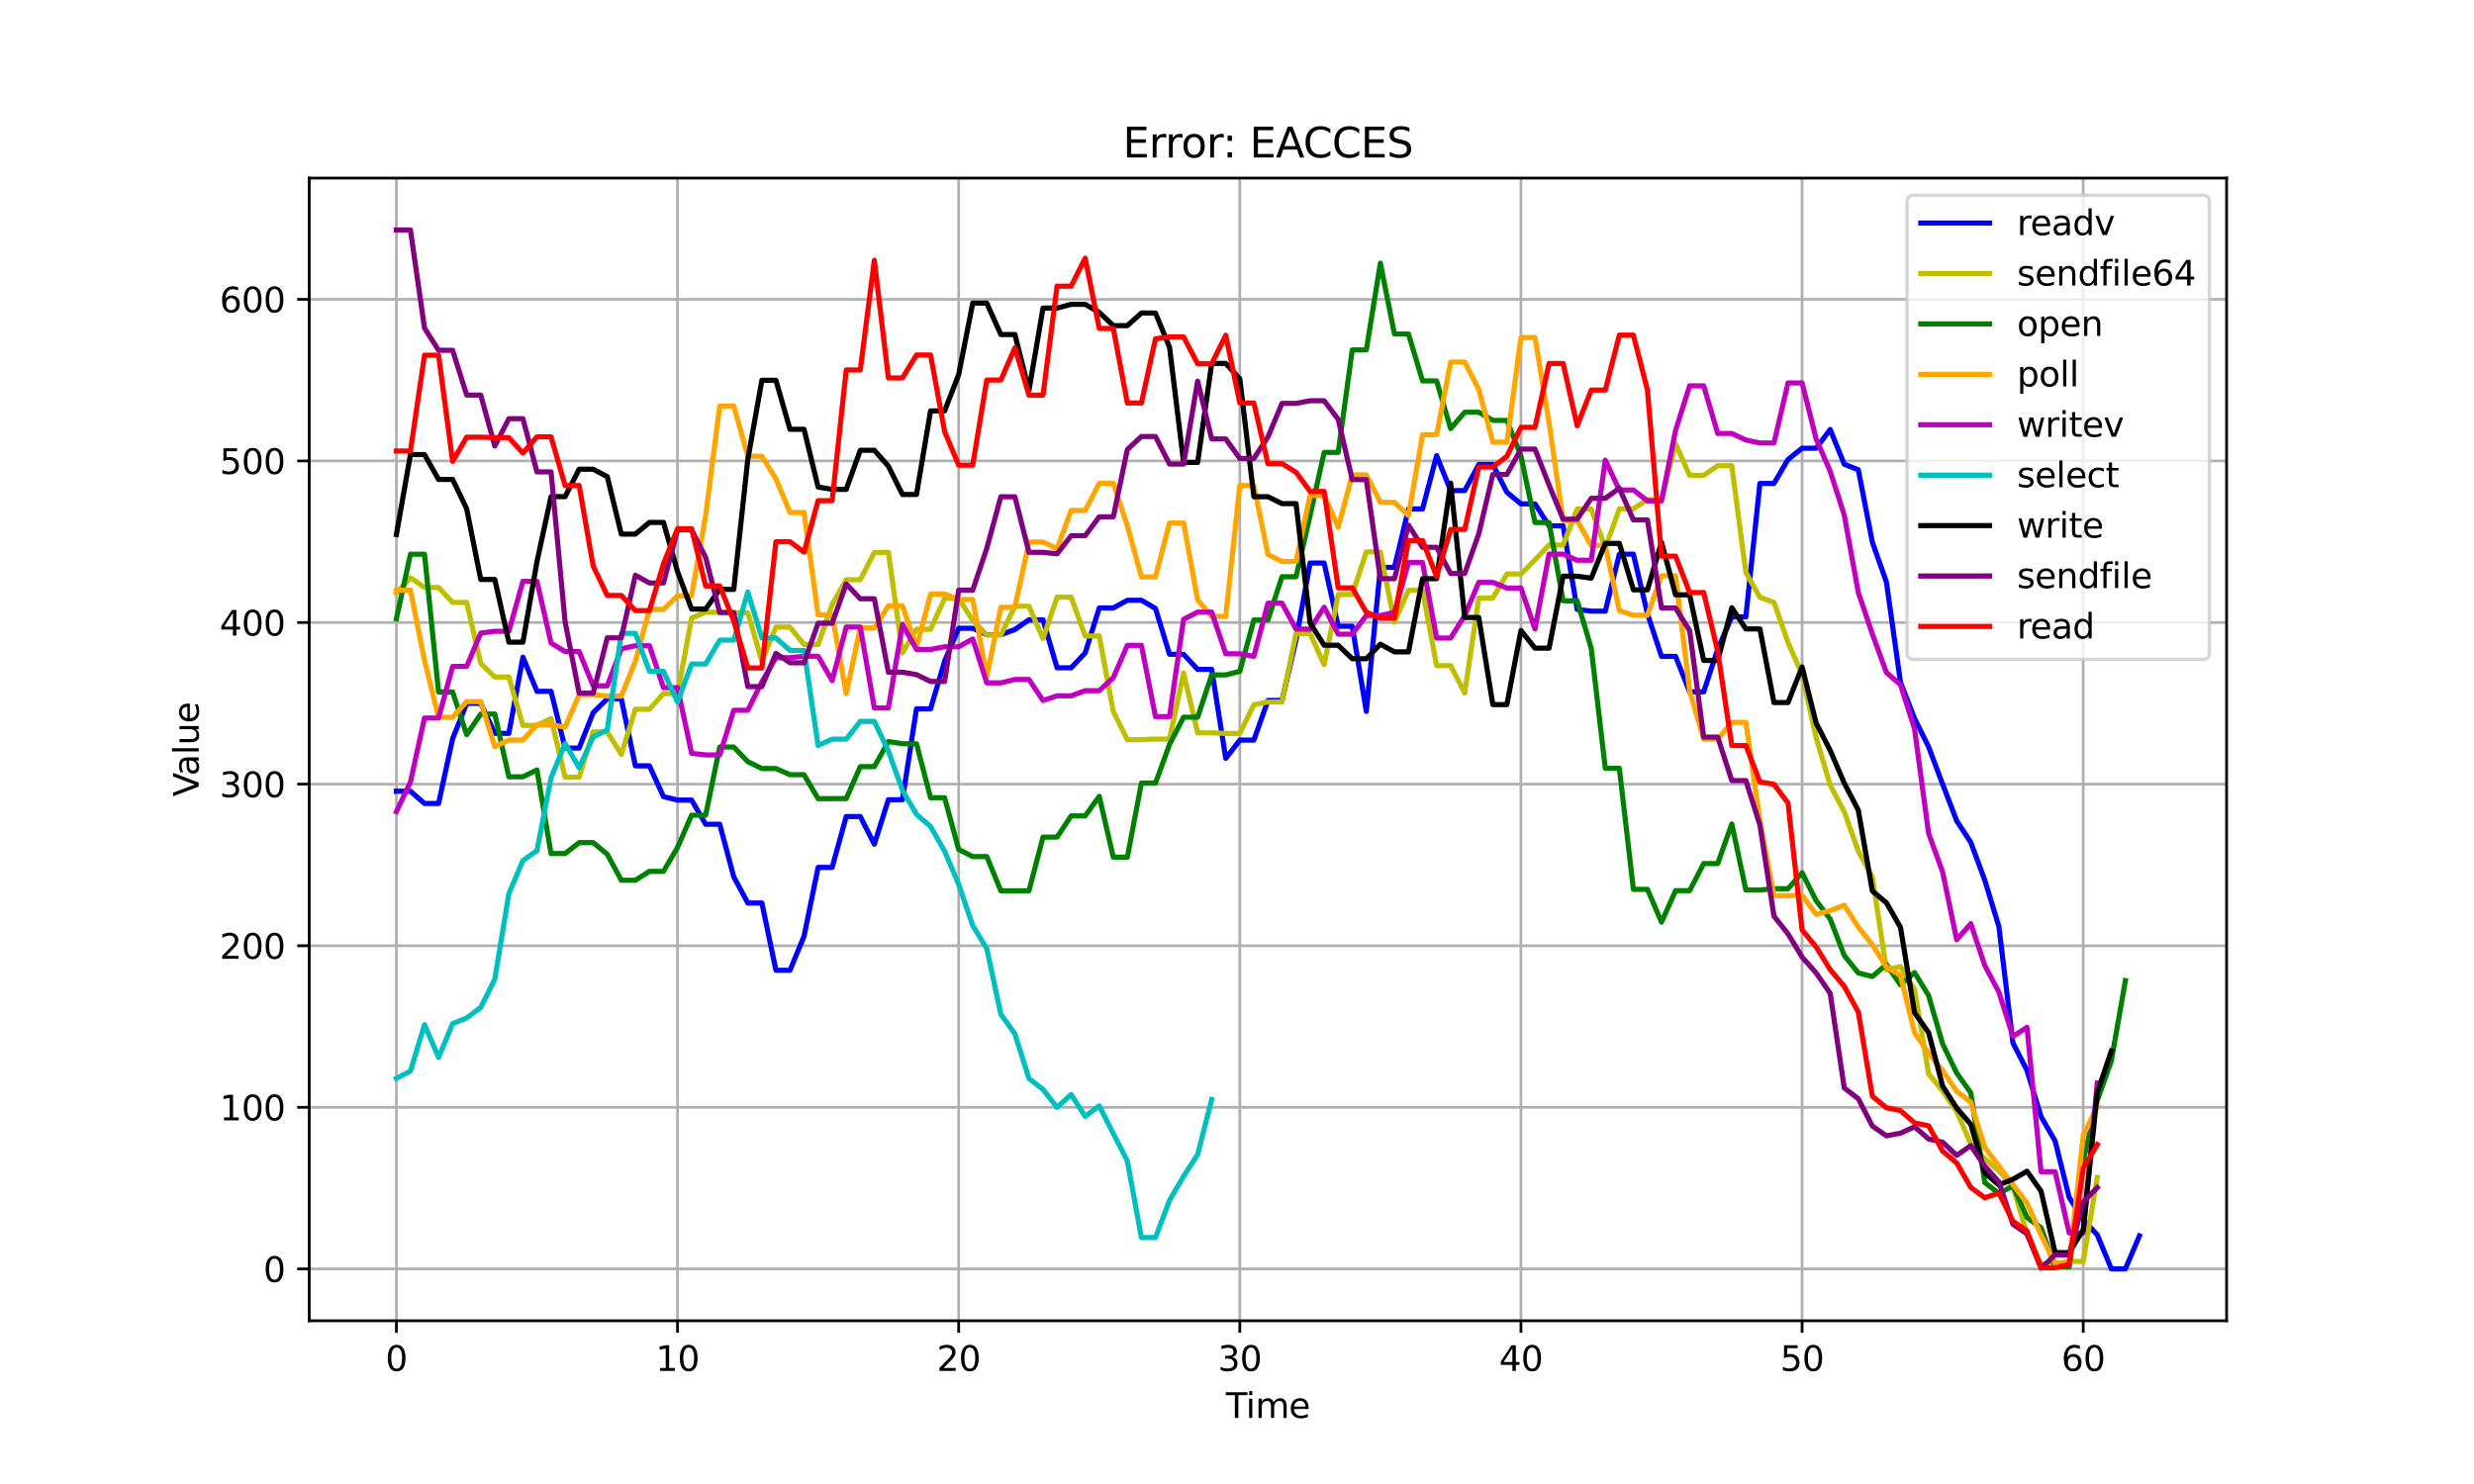 <?xml version="1.0" encoding="utf-8" standalone="no"?>
<!DOCTYPE svg PUBLIC "-//W3C//DTD SVG 1.1//EN"
  "http://www.w3.org/Graphics/SVG/1.1/DTD/svg11.dtd">
<svg xmlns:xlink="http://www.w3.org/1999/xlink" width="720pt" height="432pt" viewBox="0 0 720 432" xmlns="http://www.w3.org/2000/svg" version="1.1">
 <defs>
  <style type="text/css">*{stroke-linejoin: round; stroke-linecap: butt}</style>
 </defs>
 <g id="figure_1">
  <g id="patch_1">
   <path d="M 0 432 
L 720 432 
L 720 0 
L 0 0 
z
" style="fill: #ffffff"/>
  </g>
  <g id="axes_1">
   <g id="patch_2">
    <path d="M 90 384.48 
L 648 384.48 
L 648 51.84 
L 90 51.84 
z
" style="fill: #ffffff"/>
   </g>
   <g id="matplotlib.axis_1">
    <g id="xtick_1">
     <g id="line2d_1">
      <path d="M 115.364 384.48 
L 115.364 51.84 
" clip-path="url(#p3057d7bc97)" style="fill: none; stroke: #b0b0b0; stroke-width: 0.8; stroke-linecap: square"/>
     </g>
     <g id="line2d_2">
      <defs>
       <path id="mfe5dd53eb3" d="M 0 0 
L 0 3.5 
" style="stroke: #000000; stroke-width: 0.8"/>
      </defs>
      <g>
       <use xlink:href="#mfe5dd53eb3" x="115.364" y="384.48" style="stroke: #000000; stroke-width: 0.8"/>
      </g>
     </g>
     <g id="text_1">
      <!-- 0 -->
      <g transform="translate(112.182 399.078) scale(0.1 -0.1)">
       <defs>
        <path id="DejaVuSans-30" d="M 2034 4250 
Q 1547 4250 1301 3770 
Q 1056 3291 1056 2328 
Q 1056 1369 1301 889 
Q 1547 409 2034 409 
Q 2525 409 2770 889 
Q 3016 1369 3016 2328 
Q 3016 3291 2770 3770 
Q 2525 4250 2034 4250 
z
M 2034 4750 
Q 2819 4750 3233 4129 
Q 3647 3509 3647 2328 
Q 3647 1150 3233 529 
Q 2819 -91 2034 -91 
Q 1250 -91 836 529 
Q 422 1150 422 2328 
Q 422 3509 836 4129 
Q 1250 4750 2034 4750 
z
" transform="scale(0.016)"/>
       </defs>
       <use xlink:href="#DejaVuSans-30"/>
      </g>
     </g>
    </g>
    <g id="xtick_2">
     <g id="line2d_3">
      <path d="M 197.182 384.48 
L 197.182 51.84 
" clip-path="url(#p3057d7bc97)" style="fill: none; stroke: #b0b0b0; stroke-width: 0.8; stroke-linecap: square"/>
     </g>
     <g id="line2d_4">
      <g>
       <use xlink:href="#mfe5dd53eb3" x="197.182" y="384.48" style="stroke: #000000; stroke-width: 0.8"/>
      </g>
     </g>
     <g id="text_2">
      <!-- 10 -->
      <g transform="translate(190.819 399.078) scale(0.1 -0.1)">
       <defs>
        <path id="DejaVuSans-31" d="M 794 531 
L 1825 531 
L 1825 4091 
L 703 3866 
L 703 4441 
L 1819 4666 
L 2450 4666 
L 2450 531 
L 3481 531 
L 3481 0 
L 794 0 
L 794 531 
z
" transform="scale(0.016)"/>
       </defs>
       <use xlink:href="#DejaVuSans-31"/>
       <use xlink:href="#DejaVuSans-30" x="63.623"/>
      </g>
     </g>
    </g>
    <g id="xtick_3">
     <g id="line2d_5">
      <path d="M 279 384.48 
L 279 51.84 
" clip-path="url(#p3057d7bc97)" style="fill: none; stroke: #b0b0b0; stroke-width: 0.8; stroke-linecap: square"/>
     </g>
     <g id="line2d_6">
      <g>
       <use xlink:href="#mfe5dd53eb3" x="279" y="384.48" style="stroke: #000000; stroke-width: 0.8"/>
      </g>
     </g>
     <g id="text_3">
      <!-- 20 -->
      <g transform="translate(272.637 399.078) scale(0.1 -0.1)">
       <defs>
        <path id="DejaVuSans-32" d="M 1228 531 
L 3431 531 
L 3431 0 
L 469 0 
L 469 531 
Q 828 903 1448 1529 
Q 2069 2156 2228 2338 
Q 2531 2678 2651 2914 
Q 2772 3150 2772 3378 
Q 2772 3750 2511 3984 
Q 2250 4219 1831 4219 
Q 1534 4219 1204 4116 
Q 875 4013 500 3803 
L 500 4441 
Q 881 4594 1212 4672 
Q 1544 4750 1819 4750 
Q 2544 4750 2975 4387 
Q 3406 4025 3406 3419 
Q 3406 3131 3298 2873 
Q 3191 2616 2906 2266 
Q 2828 2175 2409 1742 
Q 1991 1309 1228 531 
z
" transform="scale(0.016)"/>
       </defs>
       <use xlink:href="#DejaVuSans-32"/>
       <use xlink:href="#DejaVuSans-30" x="63.623"/>
      </g>
     </g>
    </g>
    <g id="xtick_4">
     <g id="line2d_7">
      <path d="M 360.818 384.48 
L 360.818 51.84 
" clip-path="url(#p3057d7bc97)" style="fill: none; stroke: #b0b0b0; stroke-width: 0.8; stroke-linecap: square"/>
     </g>
     <g id="line2d_8">
      <g>
       <use xlink:href="#mfe5dd53eb3" x="360.818" y="384.48" style="stroke: #000000; stroke-width: 0.8"/>
      </g>
     </g>
     <g id="text_4">
      <!-- 30 -->
      <g transform="translate(354.456 399.078) scale(0.1 -0.1)">
       <defs>
        <path id="DejaVuSans-33" d="M 2597 2516 
Q 3050 2419 3304 2112 
Q 3559 1806 3559 1356 
Q 3559 666 3084 287 
Q 2609 -91 1734 -91 
Q 1441 -91 1130 -33 
Q 819 25 488 141 
L 488 750 
Q 750 597 1062 519 
Q 1375 441 1716 441 
Q 2309 441 2620 675 
Q 2931 909 2931 1356 
Q 2931 1769 2642 2001 
Q 2353 2234 1838 2234 
L 1294 2234 
L 1294 2753 
L 1863 2753 
Q 2328 2753 2575 2939 
Q 2822 3125 2822 3475 
Q 2822 3834 2567 4026 
Q 2313 4219 1838 4219 
Q 1578 4219 1281 4162 
Q 984 4106 628 3988 
L 628 4550 
Q 988 4650 1302 4700 
Q 1616 4750 1894 4750 
Q 2613 4750 3031 4423 
Q 3450 4097 3450 3541 
Q 3450 3153 3228 2886 
Q 3006 2619 2597 2516 
z
" transform="scale(0.016)"/>
       </defs>
       <use xlink:href="#DejaVuSans-33"/>
       <use xlink:href="#DejaVuSans-30" x="63.623"/>
      </g>
     </g>
    </g>
    <g id="xtick_5">
     <g id="line2d_9">
      <path d="M 442.636 384.48 
L 442.636 51.84 
" clip-path="url(#p3057d7bc97)" style="fill: none; stroke: #b0b0b0; stroke-width: 0.8; stroke-linecap: square"/>
     </g>
     <g id="line2d_10">
      <g>
       <use xlink:href="#mfe5dd53eb3" x="442.636" y="384.48" style="stroke: #000000; stroke-width: 0.8"/>
      </g>
     </g>
     <g id="text_5">
      <!-- 40 -->
      <g transform="translate(436.274 399.078) scale(0.1 -0.1)">
       <defs>
        <path id="DejaVuSans-34" d="M 2419 4116 
L 825 1625 
L 2419 1625 
L 2419 4116 
z
M 2253 4666 
L 3047 4666 
L 3047 1625 
L 3713 1625 
L 3713 1100 
L 3047 1100 
L 3047 0 
L 2419 0 
L 2419 1100 
L 313 1100 
L 313 1709 
L 2253 4666 
z
" transform="scale(0.016)"/>
       </defs>
       <use xlink:href="#DejaVuSans-34"/>
       <use xlink:href="#DejaVuSans-30" x="63.623"/>
      </g>
     </g>
    </g>
    <g id="xtick_6">
     <g id="line2d_11">
      <path d="M 524.455 384.48 
L 524.455 51.84 
" clip-path="url(#p3057d7bc97)" style="fill: none; stroke: #b0b0b0; stroke-width: 0.8; stroke-linecap: square"/>
     </g>
     <g id="line2d_12">
      <g>
       <use xlink:href="#mfe5dd53eb3" x="524.455" y="384.48" style="stroke: #000000; stroke-width: 0.8"/>
      </g>
     </g>
     <g id="text_6">
      <!-- 50 -->
      <g transform="translate(518.092 399.078) scale(0.1 -0.1)">
       <defs>
        <path id="DejaVuSans-35" d="M 691 4666 
L 3169 4666 
L 3169 4134 
L 1269 4134 
L 1269 2991 
Q 1406 3038 1543 3061 
Q 1681 3084 1819 3084 
Q 2600 3084 3056 2656 
Q 3513 2228 3513 1497 
Q 3513 744 3044 326 
Q 2575 -91 1722 -91 
Q 1428 -91 1123 -41 
Q 819 9 494 109 
L 494 744 
Q 775 591 1075 516 
Q 1375 441 1709 441 
Q 2250 441 2565 725 
Q 2881 1009 2881 1497 
Q 2881 1984 2565 2268 
Q 2250 2553 1709 2553 
Q 1456 2553 1204 2497 
Q 953 2441 691 2322 
L 691 4666 
z
" transform="scale(0.016)"/>
       </defs>
       <use xlink:href="#DejaVuSans-35"/>
       <use xlink:href="#DejaVuSans-30" x="63.623"/>
      </g>
     </g>
    </g>
    <g id="xtick_7">
     <g id="line2d_13">
      <path d="M 606.273 384.48 
L 606.273 51.84 
" clip-path="url(#p3057d7bc97)" style="fill: none; stroke: #b0b0b0; stroke-width: 0.8; stroke-linecap: square"/>
     </g>
     <g id="line2d_14">
      <g>
       <use xlink:href="#mfe5dd53eb3" x="606.273" y="384.48" style="stroke: #000000; stroke-width: 0.8"/>
      </g>
     </g>
     <g id="text_7">
      <!-- 60 -->
      <g transform="translate(599.91 399.078) scale(0.1 -0.1)">
       <defs>
        <path id="DejaVuSans-36" d="M 2113 2584 
Q 1688 2584 1439 2293 
Q 1191 2003 1191 1497 
Q 1191 994 1439 701 
Q 1688 409 2113 409 
Q 2538 409 2786 701 
Q 3034 994 3034 1497 
Q 3034 2003 2786 2293 
Q 2538 2584 2113 2584 
z
M 3366 4563 
L 3366 3988 
Q 3128 4100 2886 4159 
Q 2644 4219 2406 4219 
Q 1781 4219 1451 3797 
Q 1122 3375 1075 2522 
Q 1259 2794 1537 2939 
Q 1816 3084 2150 3084 
Q 2853 3084 3261 2657 
Q 3669 2231 3669 1497 
Q 3669 778 3244 343 
Q 2819 -91 2113 -91 
Q 1303 -91 875 529 
Q 447 1150 447 2328 
Q 447 3434 972 4092 
Q 1497 4750 2381 4750 
Q 2619 4750 2861 4703 
Q 3103 4656 3366 4563 
z
" transform="scale(0.016)"/>
       </defs>
       <use xlink:href="#DejaVuSans-36"/>
       <use xlink:href="#DejaVuSans-30" x="63.623"/>
      </g>
     </g>
    </g>
    <g id="text_8">
     <!-- Time -->
     <g transform="translate(356.766 412.757) scale(0.1 -0.1)">
      <defs>
       <path id="DejaVuSans-54" d="M -19 4666 
L 3928 4666 
L 3928 4134 
L 2272 4134 
L 2272 0 
L 1638 0 
L 1638 4134 
L -19 4134 
L -19 4666 
z
" transform="scale(0.016)"/>
       <path id="DejaVuSans-69" d="M 603 3500 
L 1178 3500 
L 1178 0 
L 603 0 
L 603 3500 
z
M 603 4863 
L 1178 4863 
L 1178 4134 
L 603 4134 
L 603 4863 
z
" transform="scale(0.016)"/>
       <path id="DejaVuSans-6d" d="M 3328 2828 
Q 3544 3216 3844 3400 
Q 4144 3584 4550 3584 
Q 5097 3584 5394 3201 
Q 5691 2819 5691 2113 
L 5691 0 
L 5113 0 
L 5113 2094 
Q 5113 2597 4934 2840 
Q 4756 3084 4391 3084 
Q 3944 3084 3684 2787 
Q 3425 2491 3425 1978 
L 3425 0 
L 2847 0 
L 2847 2094 
Q 2847 2600 2669 2842 
Q 2491 3084 2119 3084 
Q 1678 3084 1418 2786 
Q 1159 2488 1159 1978 
L 1159 0 
L 581 0 
L 581 3500 
L 1159 3500 
L 1159 2956 
Q 1356 3278 1631 3431 
Q 1906 3584 2284 3584 
Q 2666 3584 2933 3390 
Q 3200 3197 3328 2828 
z
" transform="scale(0.016)"/>
       <path id="DejaVuSans-65" d="M 3597 1894 
L 3597 1613 
L 953 1613 
Q 991 1019 1311 708 
Q 1631 397 2203 397 
Q 2534 397 2845 478 
Q 3156 559 3463 722 
L 3463 178 
Q 3153 47 2828 -22 
Q 2503 -91 2169 -91 
Q 1331 -91 842 396 
Q 353 884 353 1716 
Q 353 2575 817 3079 
Q 1281 3584 2069 3584 
Q 2775 3584 3186 3129 
Q 3597 2675 3597 1894 
z
M 3022 2063 
Q 3016 2534 2758 2815 
Q 2500 3097 2075 3097 
Q 1594 3097 1305 2825 
Q 1016 2553 972 2059 
L 3022 2063 
z
" transform="scale(0.016)"/>
      </defs>
      <use xlink:href="#DejaVuSans-54"/>
      <use xlink:href="#DejaVuSans-69" x="57.959"/>
      <use xlink:href="#DejaVuSans-6d" x="85.742"/>
      <use xlink:href="#DejaVuSans-65" x="183.154"/>
     </g>
    </g>
   </g>
   <g id="matplotlib.axis_2">
    <g id="ytick_1">
     <g id="line2d_15">
      <path d="M 90 369.386 
L 648 369.386 
" clip-path="url(#p3057d7bc97)" style="fill: none; stroke: #b0b0b0; stroke-width: 0.8; stroke-linecap: square"/>
     </g>
     <g id="line2d_16">
      <defs>
       <path id="m0c0647b560" d="M 0 0 
L -3.5 0 
" style="stroke: #000000; stroke-width: 0.8"/>
      </defs>
      <g>
       <use xlink:href="#m0c0647b560" x="90" y="369.386" style="stroke: #000000; stroke-width: 0.8"/>
      </g>
     </g>
     <g id="text_9">
      <!-- 0 -->
      <g transform="translate(76.638 373.185) scale(0.1 -0.1)">
       <use xlink:href="#DejaVuSans-30"/>
      </g>
     </g>
    </g>
    <g id="ytick_2">
     <g id="line2d_17">
      <path d="M 90 322.344 
L 648 322.344 
" clip-path="url(#p3057d7bc97)" style="fill: none; stroke: #b0b0b0; stroke-width: 0.8; stroke-linecap: square"/>
     </g>
     <g id="line2d_18">
      <g>
       <use xlink:href="#m0c0647b560" x="90" y="322.344" style="stroke: #000000; stroke-width: 0.8"/>
      </g>
     </g>
     <g id="text_10">
      <!-- 100 -->
      <g transform="translate(63.913 326.143) scale(0.1 -0.1)">
       <use xlink:href="#DejaVuSans-31"/>
       <use xlink:href="#DejaVuSans-30" x="63.623"/>
       <use xlink:href="#DejaVuSans-30" x="127.246"/>
      </g>
     </g>
    </g>
    <g id="ytick_3">
     <g id="line2d_19">
      <path d="M 90 275.303 
L 648 275.303 
" clip-path="url(#p3057d7bc97)" style="fill: none; stroke: #b0b0b0; stroke-width: 0.8; stroke-linecap: square"/>
     </g>
     <g id="line2d_20">
      <g>
       <use xlink:href="#m0c0647b560" x="90" y="275.303" style="stroke: #000000; stroke-width: 0.8"/>
      </g>
     </g>
     <g id="text_11">
      <!-- 200 -->
      <g transform="translate(63.913 279.102) scale(0.1 -0.1)">
       <use xlink:href="#DejaVuSans-32"/>
       <use xlink:href="#DejaVuSans-30" x="63.623"/>
       <use xlink:href="#DejaVuSans-30" x="127.246"/>
      </g>
     </g>
    </g>
    <g id="ytick_4">
     <g id="line2d_21">
      <path d="M 90 228.261 
L 648 228.261 
" clip-path="url(#p3057d7bc97)" style="fill: none; stroke: #b0b0b0; stroke-width: 0.8; stroke-linecap: square"/>
     </g>
     <g id="line2d_22">
      <g>
       <use xlink:href="#m0c0647b560" x="90" y="228.261" style="stroke: #000000; stroke-width: 0.8"/>
      </g>
     </g>
     <g id="text_12">
      <!-- 300 -->
      <g transform="translate(63.913 232.06) scale(0.1 -0.1)">
       <use xlink:href="#DejaVuSans-33"/>
       <use xlink:href="#DejaVuSans-30" x="63.623"/>
       <use xlink:href="#DejaVuSans-30" x="127.246"/>
      </g>
     </g>
    </g>
    <g id="ytick_5">
     <g id="line2d_23">
      <path d="M 90 181.22 
L 648 181.22 
" clip-path="url(#p3057d7bc97)" style="fill: none; stroke: #b0b0b0; stroke-width: 0.8; stroke-linecap: square"/>
     </g>
     <g id="line2d_24">
      <g>
       <use xlink:href="#m0c0647b560" x="90" y="181.22" style="stroke: #000000; stroke-width: 0.8"/>
      </g>
     </g>
     <g id="text_13">
      <!-- 400 -->
      <g transform="translate(63.913 185.019) scale(0.1 -0.1)">
       <use xlink:href="#DejaVuSans-34"/>
       <use xlink:href="#DejaVuSans-30" x="63.623"/>
       <use xlink:href="#DejaVuSans-30" x="127.246"/>
      </g>
     </g>
    </g>
    <g id="ytick_6">
     <g id="line2d_25">
      <path d="M 90 134.178 
L 648 134.178 
" clip-path="url(#p3057d7bc97)" style="fill: none; stroke: #b0b0b0; stroke-width: 0.8; stroke-linecap: square"/>
     </g>
     <g id="line2d_26">
      <g>
       <use xlink:href="#m0c0647b560" x="90" y="134.178" style="stroke: #000000; stroke-width: 0.8"/>
      </g>
     </g>
     <g id="text_14">
      <!-- 500 -->
      <g transform="translate(63.913 137.977) scale(0.1 -0.1)">
       <use xlink:href="#DejaVuSans-35"/>
       <use xlink:href="#DejaVuSans-30" x="63.623"/>
       <use xlink:href="#DejaVuSans-30" x="127.246"/>
      </g>
     </g>
    </g>
    <g id="ytick_7">
     <g id="line2d_27">
      <path d="M 90 87.137 
L 648 87.137 
" clip-path="url(#p3057d7bc97)" style="fill: none; stroke: #b0b0b0; stroke-width: 0.8; stroke-linecap: square"/>
     </g>
     <g id="line2d_28">
      <g>
       <use xlink:href="#m0c0647b560" x="90" y="87.137" style="stroke: #000000; stroke-width: 0.8"/>
      </g>
     </g>
     <g id="text_15">
      <!-- 600 -->
      <g transform="translate(63.913 90.936) scale(0.1 -0.1)">
       <use xlink:href="#DejaVuSans-36"/>
       <use xlink:href="#DejaVuSans-30" x="63.623"/>
       <use xlink:href="#DejaVuSans-30" x="127.246"/>
      </g>
     </g>
    </g>
    <g id="text_16">
     <!-- Value -->
     <g transform="translate(57.833 231.891) rotate(-90) scale(0.1 -0.1)">
      <defs>
       <path id="DejaVuSans-56" d="M 1831 0 
L 50 4666 
L 709 4666 
L 2188 738 
L 3669 4666 
L 4325 4666 
L 2547 0 
L 1831 0 
z
" transform="scale(0.016)"/>
       <path id="DejaVuSans-61" d="M 2194 1759 
Q 1497 1759 1228 1600 
Q 959 1441 959 1056 
Q 959 750 1161 570 
Q 1363 391 1709 391 
Q 2188 391 2477 730 
Q 2766 1069 2766 1631 
L 2766 1759 
L 2194 1759 
z
M 3341 1997 
L 3341 0 
L 2766 0 
L 2766 531 
Q 2569 213 2275 61 
Q 1981 -91 1556 -91 
Q 1019 -91 701 211 
Q 384 513 384 1019 
Q 384 1609 779 1909 
Q 1175 2209 1959 2209 
L 2766 2209 
L 2766 2266 
Q 2766 2663 2505 2880 
Q 2244 3097 1772 3097 
Q 1472 3097 1187 3025 
Q 903 2953 641 2809 
L 641 3341 
Q 956 3463 1253 3523 
Q 1550 3584 1831 3584 
Q 2591 3584 2966 3190 
Q 3341 2797 3341 1997 
z
" transform="scale(0.016)"/>
       <path id="DejaVuSans-6c" d="M 603 4863 
L 1178 4863 
L 1178 0 
L 603 0 
L 603 4863 
z
" transform="scale(0.016)"/>
       <path id="DejaVuSans-75" d="M 544 1381 
L 544 3500 
L 1119 3500 
L 1119 1403 
Q 1119 906 1312 657 
Q 1506 409 1894 409 
Q 2359 409 2629 706 
Q 2900 1003 2900 1516 
L 2900 3500 
L 3475 3500 
L 3475 0 
L 2900 0 
L 2900 538 
Q 2691 219 2414 64 
Q 2138 -91 1772 -91 
Q 1169 -91 856 284 
Q 544 659 544 1381 
z
M 1991 3584 
L 1991 3584 
z
" transform="scale(0.016)"/>
      </defs>
      <use xlink:href="#DejaVuSans-56"/>
      <use xlink:href="#DejaVuSans-61" x="60.658"/>
      <use xlink:href="#DejaVuSans-6c" x="121.938"/>
      <use xlink:href="#DejaVuSans-75" x="149.721"/>
      <use xlink:href="#DejaVuSans-65" x="213.1"/>
     </g>
    </g>
   </g>
   <g id="line2d_29">
    <path d="M 115.364 230.331 
L 119.455 230.331 
L 123.545 233.898 
L 127.636 233.898 
L 131.727 215.055 
L 135.818 204.749 
L 139.909 204.749 
L 144 213.482 
L 148.091 213.482 
L 152.182 191.304 
L 156.273 201.251 
L 160.364 201.251 
L 164.455 217.767 
L 168.545 217.767 
L 172.636 207.452 
L 176.727 203.432 
L 180.818 203.432 
L 184.909 222.941 
L 189 222.941 
L 193.091 231.905 
L 197.182 232.905 
L 201.273 232.905 
L 205.364 239.936 
L 209.455 239.936 
L 213.545 255.263 
L 217.636 262.867 
L 221.727 262.867 
L 225.818 282.444 
L 229.909 282.444 
L 234 272.531 
L 238.091 252.509 
L 242.182 252.509 
L 246.273 237.695 
L 250.364 237.695 
L 254.455 245.761 
L 258.545 232.803 
L 262.636 232.803 
L 266.727 206.34 
L 270.818 206.34 
L 274.909 192.467 
L 279 182.896 
L 283.091 182.896 
L 287.182 184.761 
L 291.273 184.761 
L 295.364 183.264 
L 299.455 180.424 
L 303.545 180.424 
L 307.636 194.4 
L 311.727 194.4 
L 315.818 190.089 
L 319.909 176.977 
L 324 176.977 
L 328.091 174.745 
L 332.182 174.745 
L 336.273 177.114 
L 340.364 190.465 
L 344.455 190.465 
L 348.545 194.862 
L 352.636 194.862 
L 356.727 220.76 
L 360.818 215.449 
L 364.909 215.449 
L 369 203.911 
L 373.091 203.911 
L 377.182 186.317 
L 381.273 163.9 
L 385.364 163.9 
L 389.455 182.306 
L 393.545 182.306 
L 397.636 207.101 
L 401.727 165.166 
L 405.818 165.166 
L 409.909 148.145 
L 414 148.145 
L 418.091 132.647 
L 422.182 142.817 
L 426.273 142.817 
L 430.364 135.23 
L 434.455 135.23 
L 438.545 143.304 
L 442.636 146.691 
L 446.727 146.691 
L 450.818 153.08 
L 454.909 153.08 
L 459 177.405 
L 463.091 177.91 
L 467.182 177.91 
L 471.273 161.317 
L 475.364 161.317 
L 479.455 178.679 
L 483.545 191.073 
L 487.636 191.073 
L 491.727 201.413 
L 495.818 201.413 
L 499.909 188.943 
L 504 179.569 
L 508.091 179.569 
L 512.182 140.738 
L 516.273 140.738 
L 520.364 133.742 
L 524.455 130.475 
L 528.545 130.475 
L 532.636 125.035 
L 536.727 135.146 
L 540.818 136.747 
L 544.909 157.847 
L 549 169.448 
L 553.091 198.628 
L 557.182 209.146 
L 561.273 217.405 
L 565.364 228.298 
L 569.455 238.958 
L 573.545 245.197 
L 577.636 256.251 
L 581.727 269.721 
L 585.818 303.593 
L 589.909 311.582 
L 594 325.041 
L 598.091 332.152 
L 602.182 348.575 
L 606.273 355.037 
L 610.364 359.468 
L 614.455 369.36 
L 618.545 369.36 
L 622.636 359.779 
" clip-path="url(#p3057d7bc97)" style="fill: none; stroke: #0000ff; stroke-width: 1.5; stroke-linecap: square"/>
   </g>
   <g id="line2d_30">
    <path d="M 115.364 172.684 
L 119.455 168.193 
L 123.545 171.007 
L 127.636 171.007 
L 131.727 175.378 
L 135.818 175.378 
L 139.909 193.117 
L 144 197.077 
L 148.091 197.077 
L 152.182 211.155 
L 156.273 211.155 
L 160.364 209.145 
L 164.455 226.251 
L 168.545 226.251 
L 172.636 213.037 
L 176.727 213.037 
L 180.818 219.614 
L 184.909 206.468 
L 189 206.468 
L 193.091 201.909 
L 197.182 201.909 
L 201.273 179.911 
L 205.364 178.226 
L 209.455 178.226 
L 213.545 178.389 
L 217.636 178.389 
L 221.727 192.492 
L 225.818 182.545 
L 229.909 182.545 
L 234 187.626 
L 238.091 187.626 
L 242.182 175.977 
L 246.273 168.766 
L 250.364 168.766 
L 254.455 160.798 
L 258.545 160.798 
L 262.636 190.046 
L 266.727 183.187 
L 270.818 183.187 
L 274.909 174.198 
L 279 174.198 
L 283.091 180.578 
L 287.182 184.837 
L 291.273 184.837 
L 295.364 176.49 
L 299.455 176.49 
L 303.545 185.881 
L 307.636 173.821 
L 311.727 173.821 
L 315.818 185.137 
L 319.909 185.137 
L 324 207.152 
L 328.091 215.32 
L 332.182 215.32 
L 336.273 215.149 
L 340.364 215.149 
L 344.455 195.922 
L 348.545 213.336 
L 352.636 213.336 
L 356.727 213.499 
L 360.818 213.499 
L 364.909 205.177 
L 369 204.338 
L 373.091 204.338 
L 377.182 184.427 
L 381.273 184.427 
L 385.364 193.476 
L 389.455 173.06 
L 393.545 173.06 
L 397.636 160.667 
L 401.727 160.667 
L 405.818 181.117 
L 409.909 171.837 
L 414 171.837 
L 418.091 193.767 
L 422.182 193.767 
L 426.273 201.73 
L 430.364 174.086 
L 434.455 174.086 
L 438.545 167.09 
L 442.636 167.09 
L 446.727 162.985 
L 450.818 158.64 
L 454.909 158.64 
L 459 148.171 
L 463.091 148.171 
L 467.182 159.529 
L 471.273 148.119 
L 475.364 148.119 
L 479.455 145.425 
L 483.545 145.425 
L 487.636 129.209 
L 491.727 138.378 
L 495.818 138.378 
L 499.909 135.572 
L 504 135.572 
L 508.091 166.662 
L 512.182 173.89 
L 516.273 175.35 
L 520.364 187.024 
L 524.455 196.334 
L 528.545 214.726 
L 532.636 228.588 
L 536.727 236.31 
L 540.818 247.786 
L 544.909 255.276 
L 549 282.315 
L 553.091 281.377 
L 557.182 288.027 
L 561.273 312.54 
L 565.364 317.6 
L 569.455 323.584 
L 573.545 332.966 
L 577.636 337.388 
L 581.727 340.823 
L 585.818 345.403 
L 589.909 359.242 
L 594 367.932 
L 598.091 367.932 
L 602.182 367.222 
L 606.273 367.222 
L 610.364 342.755 
" clip-path="url(#p3057d7bc97)" style="fill: none; stroke: #bfbf00; stroke-width: 1.5; stroke-linecap: square"/>
   </g>
   <g id="line2d_31">
    <path d="M 115.364 180.142 
L 119.455 161.334 
L 123.545 161.334 
L 127.636 201.436 
L 131.727 201.436 
L 135.818 213.849 
L 139.909 207.854 
L 144 207.854 
L 148.091 226.131 
L 152.182 226.131 
L 156.273 224.13 
L 160.364 248.472 
L 164.455 248.472 
L 168.545 245.29 
L 172.636 245.29 
L 176.727 248.669 
L 180.818 256.238 
L 184.909 256.238 
L 189 253.664 
L 193.091 253.664 
L 197.182 246.684 
L 201.273 237.313 
L 205.364 237.313 
L 209.455 217.467 
L 213.545 217.467 
L 217.636 221.718 
L 221.727 223.728 
L 225.818 223.728 
L 229.909 225.524 
L 234 225.524 
L 238.091 232.503 
L 242.182 232.478 
L 246.273 232.478 
L 250.364 223.172 
L 254.455 223.172 
L 258.545 215.868 
L 262.636 216.509 
L 266.727 216.509 
L 270.818 232.23 
L 274.909 232.23 
L 279 247.274 
L 283.091 249.353 
L 287.182 249.353 
L 291.273 259.317 
L 295.364 259.317 
L 299.455 259.309 
L 303.545 243.691 
L 307.636 243.691 
L 311.727 237.515 
L 315.818 237.515 
L 319.909 231.819 
L 324 249.532 
L 328.091 249.532 
L 332.182 227.97 
L 336.273 227.97 
L 340.364 216.697 
L 344.455 208.786 
L 348.545 208.786 
L 352.636 196.47 
L 356.727 196.47 
L 360.818 195.426 
L 364.909 180.475 
L 369 180.475 
L 373.091 167.894 
L 377.182 167.894 
L 381.273 150.061 
L 385.364 131.698 
L 389.455 131.698 
L 393.545 101.865 
L 397.636 101.865 
L 401.727 76.625 
L 405.818 97.229 
L 409.909 97.229 
L 414 110.88 
L 418.091 110.88 
L 422.182 124.77 
L 426.273 119.997 
L 430.364 119.997 
L 434.455 122.375 
L 438.545 122.375 
L 442.636 132.69 
L 446.727 152.114 
L 450.818 152.114 
L 454.909 174.916 
L 459 174.916 
L 463.091 188.712 
L 467.182 223.66 
L 471.273 223.66 
L 475.364 258.889 
L 479.455 258.889 
L 483.545 268.443 
L 487.636 259.283 
L 491.727 259.283 
L 495.818 251.38 
L 499.909 251.38 
L 504 239.85 
L 508.091 259.086 
L 512.182 259.086 
L 516.273 258.71 
L 520.364 258.71 
L 524.455 254.06 
L 528.545 262.182 
L 532.636 267.562 
L 536.727 278.157 
L 540.818 283.245 
L 544.909 284.264 
L 549 280.768 
L 553.091 286.705 
L 557.182 283.123 
L 561.273 289.799 
L 565.364 303.908 
L 569.455 312.369 
L 573.545 318.113 
L 577.636 344.248 
L 581.727 347.411 
L 585.818 345.242 
L 589.909 354.386 
L 594 357.416 
L 598.091 368.761 
L 602.182 368.761 
L 606.273 337.834 
L 610.364 320.354 
L 614.455 308.865 
L 618.545 285.449 
" clip-path="url(#p3057d7bc97)" style="fill: none; stroke: #008000; stroke-width: 1.5; stroke-linecap: square"/>
   </g>
   <g id="line2d_32">
    <path d="M 115.364 171.803 
L 119.455 171.803 
L 123.545 192.27 
L 127.636 208.812 
L 131.727 208.812 
L 135.818 204.244 
L 139.909 204.244 
L 144 217.339 
L 148.091 215.423 
L 152.182 215.423 
L 156.273 210.984 
L 160.364 210.984 
L 164.455 211.668 
L 168.545 202.234 
L 172.636 202.234 
L 176.727 202.645 
L 180.818 202.645 
L 184.909 192.454 
L 189 177.379 
L 193.091 177.379 
L 197.182 173.462 
L 201.273 173.462 
L 205.364 150.071 
L 209.455 118.21 
L 213.545 118.21 
L 217.636 132.81 
L 221.727 132.81 
L 225.818 139.395 
L 229.909 149.189 
L 234 149.189 
L 238.091 178.987 
L 242.182 178.987 
L 246.273 201.952 
L 250.364 182.785 
L 254.455 182.785 
L 258.545 176.376 
L 262.636 176.376 
L 266.727 188.438 
L 270.818 172.94 
L 274.909 172.94 
L 279 174.528 
L 283.091 174.528 
L 287.182 197.077 
L 291.273 176.798 
L 295.364 176.798 
L 299.455 157.81 
L 303.545 157.81 
L 307.636 159.7 
L 311.727 148.581 
L 315.818 148.581 
L 319.909 140.695 
L 324 140.695 
L 328.091 153.072 
L 332.182 167.962 
L 336.273 167.962 
L 340.364 152.259 
L 344.455 152.259 
L 348.545 174.634 
L 352.636 179.449 
L 356.727 179.449 
L 360.818 141.345 
L 364.909 141.345 
L 369 161.394 
L 373.091 163.455 
L 377.182 163.455 
L 381.273 144.245 
L 385.364 144.245 
L 389.455 153.525 
L 393.545 138.215 
L 397.636 138.215 
L 401.727 146.238 
L 405.818 146.238 
L 409.909 150.087 
L 414 126.54 
L 418.091 126.54 
L 422.182 105.397 
L 426.273 105.397 
L 430.364 113.369 
L 434.455 128.704 
L 438.545 128.704 
L 442.636 98.273 
L 446.727 98.273 
L 450.818 123.076 
L 454.909 151.541 
L 459 151.541 
L 463.091 158.794 
L 467.182 158.794 
L 471.273 177.73 
L 475.364 179.107 
L 479.455 179.107 
L 483.545 167.595 
L 487.636 167.595 
L 491.727 201.088 
L 495.818 215.166 
L 499.909 215.166 
L 504 210.283 
L 508.091 210.283 
L 512.182 238.901 
L 516.273 260.737 
L 520.364 260.737 
L 524.455 260.614 
L 528.545 266.17 
L 532.636 265.09 
L 536.727 263.504 
L 540.818 269.892 
L 544.909 275.013 
L 549 281.487 
L 553.091 283.931 
L 557.182 300.633 
L 561.273 306.572 
L 565.364 311.669 
L 569.455 317.696 
L 573.545 320.829 
L 577.636 334.091 
L 581.727 339.457 
L 585.818 344.847 
L 589.909 350.208 
L 594 359.558 
L 598.091 367.701 
L 602.182 367.701 
L 606.273 330.549 
L 610.364 322.107 
" clip-path="url(#p3057d7bc97)" style="fill: none; stroke: #ffa500; stroke-width: 1.5; stroke-linecap: square"/>
   </g>
   <g id="line2d_33">
    <path d="M 115.364 236.275 
L 119.455 227.637 
L 123.545 209.008 
L 127.636 209.008 
L 131.727 193.998 
L 135.818 193.998 
L 139.909 184.299 
L 144 183.76 
L 148.091 183.76 
L 152.182 169.237 
L 156.273 169.237 
L 160.364 187.181 
L 164.455 189.678 
L 168.545 189.678 
L 172.636 199.651 
L 176.727 199.651 
L 180.818 188.866 
L 184.909 187.968 
L 189 187.968 
L 193.091 200.182 
L 197.182 200.182 
L 201.273 219.289 
L 205.364 219.759 
L 209.455 219.759 
L 213.545 206.767 
L 217.636 206.767 
L 221.727 198.488 
L 225.818 191.458 
L 229.909 191.458 
L 234 191.038 
L 238.091 191.038 
L 242.182 198.137 
L 246.273 182.537 
L 250.364 182.537 
L 254.455 206.092 
L 258.545 206.092 
L 262.636 181.801 
L 266.727 189.063 
L 270.818 189.063 
L 274.909 188.276 
L 279 188.276 
L 283.091 185.984 
L 287.182 198.787 
L 291.273 198.787 
L 295.364 197.804 
L 299.455 197.804 
L 303.545 203.928 
L 307.636 202.559 
L 311.727 202.559 
L 315.818 201.071 
L 319.909 201.071 
L 324 197.282 
L 328.091 187.865 
L 332.182 187.865 
L 336.273 208.615 
L 340.364 208.615 
L 344.455 180.287 
L 348.545 178.192 
L 352.636 178.192 
L 356.727 190.32 
L 360.818 190.32 
L 364.909 191.073 
L 369 175.583 
L 373.091 175.583 
L 377.182 183.135 
L 381.273 183.135 
L 385.364 176.755 
L 389.455 184.607 
L 393.545 184.607 
L 397.636 179.175 
L 401.727 179.175 
L 405.818 178.252 
L 409.909 163.763 
L 414 163.763 
L 418.091 185.736 
L 422.182 185.736 
L 426.273 179.184 
L 430.364 169.528 
L 434.455 169.528 
L 438.545 171.187 
L 442.636 171.187 
L 446.727 183.101 
L 450.818 161.308 
L 454.909 161.308 
L 459 163.087 
L 463.091 163.087 
L 467.182 133.956 
L 471.273 142.646 
L 475.364 142.646 
L 479.455 145.815 
L 483.545 145.815 
L 487.636 125.3 
L 491.727 112.325 
L 495.818 112.325 
L 499.909 126.19 
L 504 126.19 
L 508.091 128.08 
L 512.182 128.952 
L 516.273 128.952 
L 520.364 111.47 
L 524.455 111.47 
L 528.545 127.775 
L 532.636 137.204 
L 536.727 149.936 
L 540.818 172.455 
L 544.909 184.584 
L 549 195.781 
L 553.091 199.316 
L 557.182 212.165 
L 561.273 242.593 
L 565.364 253.876 
L 569.455 273.58 
L 573.545 268.879 
L 577.636 281.081 
L 581.727 288.798 
L 585.818 301.72 
L 589.909 299.052 
L 594 341.092 
L 598.091 341.092 
L 602.182 358.908 
L 606.273 358.908 
L 610.364 315.248 
" clip-path="url(#p3057d7bc97)" style="fill: none; stroke: #bf00bf; stroke-width: 1.5; stroke-linecap: square"/>
   </g>
   <g id="line2d_34">
    <path d="M 115.364 313.931 
L 119.455 311.783 
L 123.545 298.284 
L 127.636 307.826 
L 131.727 298.004 
L 135.818 296.329 
L 139.909 293.269 
L 144 285.055 
L 148.091 260.19 
L 152.182 250.499 
L 156.273 247.612 
L 160.364 226.454 
L 164.455 216.436 
L 168.545 223.497 
L 172.636 214.529 
L 176.727 212.482 
L 180.818 184.376 
L 184.909 184.376 
L 189 195.392 
L 193.091 195.392 
L 197.182 204.407 
L 201.273 193.305 
L 205.364 193.305 
L 209.455 186.343 
L 213.545 186.343 
L 217.636 172.35 
L 221.727 185.718 
L 225.818 185.718 
L 229.909 189.345 
L 234 189.345 
L 238.091 217.005 
L 242.182 215.175 
L 246.273 215.175 
L 250.364 210 
L 254.455 210 
L 258.545 218.639 
L 262.636 230.076 
L 266.727 237.063 
L 270.818 240.612 
L 274.909 247.791 
L 279 257.438 
L 283.091 269.464 
L 287.182 276.151 
L 291.273 295.238 
L 295.364 300.964 
L 299.455 313.96 
L 303.545 317.134 
L 307.636 322.383 
L 311.727 318.613 
L 315.818 325.004 
L 319.909 321.926 
L 324 329.992 
L 328.091 337.975 
L 332.182 360.251 
L 336.273 360.251 
L 340.364 349.406 
L 344.455 342.416 
L 348.545 336.096 
L 352.636 320.052 
" clip-path="url(#p3057d7bc97)" style="fill: none; stroke: #00bfbf; stroke-width: 1.5; stroke-linecap: square"/>
   </g>
   <g id="line2d_35">
    <path d="M 115.364 155.603 
L 119.455 132.331 
L 123.545 132.331 
L 127.636 139.566 
L 131.727 139.566 
L 135.818 148.119 
L 139.909 168.681 
L 144 168.681 
L 148.091 186.933 
L 152.182 186.933 
L 156.273 163.489 
L 160.364 144.579 
L 164.455 144.579 
L 168.545 136.59 
L 172.636 136.59 
L 176.727 138.745 
L 180.818 155.475 
L 184.909 155.475 
L 189 152.079 
L 193.091 152.079 
L 197.182 166.389 
L 201.273 177.302 
L 205.364 177.302 
L 209.455 171.572 
L 213.545 171.572 
L 217.636 133.699 
L 221.727 110.717 
L 225.818 110.717 
L 229.909 124.975 
L 234 124.975 
L 238.091 141.773 
L 242.182 142.457 
L 246.273 142.457 
L 250.364 131.082 
L 254.455 131.082 
L 258.545 135.709 
L 262.636 143.946 
L 266.727 143.946 
L 270.818 119.621 
L 274.909 119.621 
L 279 109.049 
L 283.091 88.248 
L 287.182 88.248 
L 291.273 97.374 
L 295.364 97.374 
L 299.455 113.634 
L 303.545 89.694 
L 307.636 89.694 
L 311.727 88.591 
L 315.818 88.591 
L 319.909 90.934 
L 324 94.783 
L 328.091 94.783 
L 332.182 91.131 
L 336.273 91.131 
L 340.364 101.069 
L 344.455 134.614 
L 348.545 134.614 
L 352.636 105.799 
L 356.727 105.799 
L 360.818 110.29 
L 364.909 144.587 
L 369 144.587 
L 373.091 146.614 
L 377.182 146.614 
L 381.273 181.356 
L 385.364 187.84 
L 389.455 187.84 
L 393.545 191.765 
L 397.636 191.765 
L 401.727 187.523 
L 405.818 189.764 
L 409.909 189.764 
L 414 168.467 
L 418.091 168.467 
L 422.182 140.653 
L 426.273 179.757 
L 430.364 179.757 
L 434.455 205.108 
L 438.545 205.108 
L 442.636 183.555 
L 446.727 188.686 
L 450.818 188.686 
L 454.909 167.74 
L 459 167.74 
L 463.091 168.305 
L 467.182 158.186 
L 471.273 158.186 
L 475.364 171.7 
L 479.455 171.7 
L 483.545 157.861 
L 487.636 173.154 
L 491.727 173.154 
L 495.818 192.251 
L 499.909 192.251 
L 504 176.919 
L 508.091 183.093 
L 512.182 183.093 
L 516.273 204.518 
L 520.364 204.518 
L 524.455 194.138 
L 528.545 210.485 
L 532.636 218.467 
L 536.727 227.967 
L 540.818 235.863 
L 544.909 259.378 
L 549 262.798 
L 553.091 269.947 
L 557.182 294.817 
L 561.273 300.592 
L 565.364 316.172 
L 569.455 322.561 
L 573.545 327.284 
L 577.636 341.409 
L 581.727 344.941 
L 585.818 343.284 
L 589.909 340.956 
L 594 346.744 
L 598.091 364.656 
L 602.182 364.656 
L 606.273 358.002 
L 610.364 317.996 
L 614.455 305.953 
" clip-path="url(#p3057d7bc97)" style="fill: none; stroke: #000000; stroke-width: 1.5; stroke-linecap: square"/>
   </g>
   <g id="line2d_36">
    <path d="M 115.364 66.96 
L 119.455 66.96 
L 123.545 95.501 
L 127.636 101.967 
L 131.727 101.967 
L 135.818 115.011 
L 139.909 115.011 
L 144 129.85 
L 148.091 121.887 
L 152.182 121.887 
L 156.273 137.368 
L 160.364 137.368 
L 164.455 181.006 
L 168.545 201.798 
L 172.636 201.798 
L 176.727 185.676 
L 180.818 185.676 
L 184.909 167.449 
L 189 169.707 
L 193.091 169.707 
L 197.182 154.235 
L 201.273 154.235 
L 205.364 162.266 
L 209.455 178.303 
L 213.545 178.303 
L 217.636 199.874 
L 221.727 199.874 
L 225.818 190.217 
L 229.909 192.937 
L 234 192.937 
L 238.091 181.425 
L 242.182 181.425 
L 246.273 170.007 
L 250.364 174.309 
L 254.455 174.309 
L 258.545 195.683 
L 262.636 195.683 
L 266.727 196.384 
L 270.818 198.385 
L 274.909 198.385 
L 279 171.794 
L 283.091 171.794 
L 287.182 159.623 
L 291.273 144.613 
L 295.364 144.613 
L 299.455 160.786 
L 303.545 160.786 
L 307.636 161.231 
L 311.727 155.945 
L 315.818 155.945 
L 319.909 150.454 
L 324 150.454 
L 328.091 130.868 
L 332.182 127.071 
L 336.273 127.071 
L 340.364 135.093 
L 344.455 135.093 
L 348.545 110.957 
L 352.636 127.78 
L 356.727 127.78 
L 360.818 133.46 
L 364.909 133.46 
L 369 127.224 
L 373.091 117.431 
L 377.182 117.431 
L 381.273 116.653 
L 385.364 116.653 
L 389.455 122.084 
L 393.545 139.626 
L 397.636 139.626 
L 401.727 168.467 
L 405.818 168.467 
L 409.909 152.866 
L 414 159.324 
L 418.091 159.324 
L 422.182 166.945 
L 426.273 166.945 
L 430.364 155.381 
L 434.455 138.112 
L 438.545 138.112 
L 442.636 130.74 
L 446.727 130.74 
L 450.818 141.192 
L 454.909 151.147 
L 459 151.147 
L 463.091 145.066 
L 467.182 145.066 
L 471.273 142.132 
L 475.364 151.361 
L 479.455 151.361 
L 483.545 176.994 
L 487.636 176.994 
L 491.727 183.58 
L 495.818 214.585 
L 499.909 214.585 
L 504 227.226 
L 508.091 227.226 
L 512.182 240.158 
L 516.273 266.696 
L 520.364 271.847 
L 524.455 278.606 
L 528.545 283.241 
L 532.636 289.163 
L 536.727 316.69 
L 540.818 319.865 
L 544.909 327.803 
L 549 330.651 
L 553.091 329.881 
L 557.182 328.006 
L 561.273 331.575 
L 565.364 332.501 
L 569.455 336.346 
L 573.545 333.487 
L 577.636 339.498 
L 581.727 344.034 
L 585.818 356.386 
L 589.909 359.21 
L 594 369.163 
L 598.091 365.323 
L 602.182 365.323 
L 606.273 349.929 
L 610.364 345.7 
" clip-path="url(#p3057d7bc97)" style="fill: none; stroke: #800080; stroke-width: 1.5; stroke-linecap: square"/>
   </g>
   <g id="line2d_37">
    <path d="M 115.364 131.287 
L 119.455 131.287 
L 123.545 103.413 
L 127.636 103.413 
L 131.727 134.315 
L 135.818 127.259 
L 139.909 127.259 
L 144 127.396 
L 148.091 127.396 
L 152.182 131.903 
L 156.273 127.165 
L 160.364 127.165 
L 164.455 141.345 
L 168.545 141.345 
L 172.636 164.781 
L 176.727 173.334 
L 180.818 173.334 
L 184.909 177.756 
L 189 177.756 
L 193.091 164.114 
L 197.182 153.914 
L 201.273 153.914 
L 205.364 170.571 
L 209.455 170.571 
L 213.545 180.724 
L 217.636 194.451 
L 221.727 194.451 
L 225.818 157.699 
L 229.909 157.699 
L 234 160.744 
L 238.091 145.742 
L 242.182 145.742 
L 246.273 107.689 
L 250.364 107.689 
L 254.455 75.778 
L 258.545 110.016 
L 262.636 110.016 
L 266.727 103.336 
L 270.818 103.336 
L 274.909 125.601 
L 279 135.418 
L 283.091 135.418 
L 287.182 110.623 
L 291.273 110.623 
L 295.364 101.249 
L 299.455 115.036 
L 303.545 115.036 
L 307.636 83.305 
L 311.727 83.305 
L 315.818 75.162 
L 319.909 95.613 
L 324 95.613 
L 328.091 117.32 
L 332.182 117.32 
L 336.273 98.632 
L 340.364 98.067 
L 344.455 98.067 
L 348.545 105.893 
L 352.636 105.893 
L 356.727 97.597 
L 360.818 117.312 
L 364.909 117.312 
L 369 134.973 
L 373.091 134.973 
L 377.182 137.471 
L 381.273 143.056 
L 385.364 143.056 
L 389.455 171.127 
L 393.545 171.127 
L 397.636 178.226 
L 401.727 179.945 
L 405.818 179.945 
L 409.909 157.365 
L 414 157.365 
L 418.091 167.808 
L 422.182 154.141 
L 426.273 154.141 
L 430.364 135.949 
L 434.455 135.949 
L 438.545 132.835 
L 442.636 124.402 
L 446.727 124.402 
L 450.818 105.808 
L 454.909 105.808 
L 459 123.949 
L 463.091 113.548 
L 467.182 113.548 
L 471.273 97.563 
L 475.364 97.563 
L 479.455 113.548 
L 483.545 161.898 
L 487.636 161.898 
L 491.727 172.487 
L 495.818 172.487 
L 499.909 189.661 
L 504 217.031 
L 508.091 217.031 
L 512.182 227.62 
L 516.273 228.321 
L 520.364 233.772 
L 524.455 270.703 
L 528.545 275.658 
L 532.636 282.261 
L 536.727 287.123 
L 540.818 294.615 
L 544.909 319.116 
L 549 322.484 
L 553.091 323.304 
L 557.182 326.869 
L 561.273 327.743 
L 565.364 335.091 
L 569.455 338.546 
L 573.545 345.675 
L 577.636 348.666 
L 581.727 347.33 
L 585.818 355.517 
L 589.909 358.33 
L 594 369.069 
L 598.091 369.069 
L 602.182 368.009 
L 606.273 340.067 
L 610.364 333.197 
" clip-path="url(#p3057d7bc97)" style="fill: none; stroke: #ff0000; stroke-width: 1.5; stroke-linecap: square"/>
   </g>
   <g id="patch_3">
    <path d="M 90 384.48 
L 90 51.84 
" style="fill: none; stroke: #000000; stroke-width: 0.8; stroke-linejoin: miter; stroke-linecap: square"/>
   </g>
   <g id="patch_4">
    <path d="M 648 384.48 
L 648 51.84 
" style="fill: none; stroke: #000000; stroke-width: 0.8; stroke-linejoin: miter; stroke-linecap: square"/>
   </g>
   <g id="patch_5">
    <path d="M 90 384.48 
L 648 384.48 
" style="fill: none; stroke: #000000; stroke-width: 0.8; stroke-linejoin: miter; stroke-linecap: square"/>
   </g>
   <g id="patch_6">
    <path d="M 90 51.84 
L 648 51.84 
" style="fill: none; stroke: #000000; stroke-width: 0.8; stroke-linejoin: miter; stroke-linecap: square"/>
   </g>
   <g id="text_17">
    <!-- Error: EACCES -->
    <g transform="translate(326.784 45.84) scale(0.12 -0.12)">
     <defs>
      <path id="DejaVuSans-45" d="M 628 4666 
L 3578 4666 
L 3578 4134 
L 1259 4134 
L 1259 2753 
L 3481 2753 
L 3481 2222 
L 1259 2222 
L 1259 531 
L 3634 531 
L 3634 0 
L 628 0 
L 628 4666 
z
" transform="scale(0.016)"/>
      <path id="DejaVuSans-72" d="M 2631 2963 
Q 2534 3019 2420 3045 
Q 2306 3072 2169 3072 
Q 1681 3072 1420 2755 
Q 1159 2438 1159 1844 
L 1159 0 
L 581 0 
L 581 3500 
L 1159 3500 
L 1159 2956 
Q 1341 3275 1631 3429 
Q 1922 3584 2338 3584 
Q 2397 3584 2469 3576 
Q 2541 3569 2628 3553 
L 2631 2963 
z
" transform="scale(0.016)"/>
      <path id="DejaVuSans-6f" d="M 1959 3097 
Q 1497 3097 1228 2736 
Q 959 2375 959 1747 
Q 959 1119 1226 758 
Q 1494 397 1959 397 
Q 2419 397 2687 759 
Q 2956 1122 2956 1747 
Q 2956 2369 2687 2733 
Q 2419 3097 1959 3097 
z
M 1959 3584 
Q 2709 3584 3137 3096 
Q 3566 2609 3566 1747 
Q 3566 888 3137 398 
Q 2709 -91 1959 -91 
Q 1206 -91 779 398 
Q 353 888 353 1747 
Q 353 2609 779 3096 
Q 1206 3584 1959 3584 
z
" transform="scale(0.016)"/>
      <path id="DejaVuSans-3a" d="M 750 794 
L 1409 794 
L 1409 0 
L 750 0 
L 750 794 
z
M 750 3309 
L 1409 3309 
L 1409 2516 
L 750 2516 
L 750 3309 
z
" transform="scale(0.016)"/>
      <path id="DejaVuSans-20" transform="scale(0.016)"/>
      <path id="DejaVuSans-41" d="M 2188 4044 
L 1331 1722 
L 3047 1722 
L 2188 4044 
z
M 1831 4666 
L 2547 4666 
L 4325 0 
L 3669 0 
L 3244 1197 
L 1141 1197 
L 716 0 
L 50 0 
L 1831 4666 
z
" transform="scale(0.016)"/>
      <path id="DejaVuSans-43" d="M 4122 4306 
L 4122 3641 
Q 3803 3938 3442 4084 
Q 3081 4231 2675 4231 
Q 1875 4231 1450 3742 
Q 1025 3253 1025 2328 
Q 1025 1406 1450 917 
Q 1875 428 2675 428 
Q 3081 428 3442 575 
Q 3803 722 4122 1019 
L 4122 359 
Q 3791 134 3420 21 
Q 3050 -91 2638 -91 
Q 1578 -91 968 557 
Q 359 1206 359 2328 
Q 359 3453 968 4101 
Q 1578 4750 2638 4750 
Q 3056 4750 3426 4639 
Q 3797 4528 4122 4306 
z
" transform="scale(0.016)"/>
      <path id="DejaVuSans-53" d="M 3425 4513 
L 3425 3897 
Q 3066 4069 2747 4153 
Q 2428 4238 2131 4238 
Q 1616 4238 1336 4038 
Q 1056 3838 1056 3469 
Q 1056 3159 1242 3001 
Q 1428 2844 1947 2747 
L 2328 2669 
Q 3034 2534 3370 2195 
Q 3706 1856 3706 1288 
Q 3706 609 3251 259 
Q 2797 -91 1919 -91 
Q 1588 -91 1214 -16 
Q 841 59 441 206 
L 441 856 
Q 825 641 1194 531 
Q 1563 422 1919 422 
Q 2459 422 2753 634 
Q 3047 847 3047 1241 
Q 3047 1584 2836 1778 
Q 2625 1972 2144 2069 
L 1759 2144 
Q 1053 2284 737 2584 
Q 422 2884 422 3419 
Q 422 4038 858 4394 
Q 1294 4750 2059 4750 
Q 2388 4750 2728 4690 
Q 3069 4631 3425 4513 
z
" transform="scale(0.016)"/>
     </defs>
     <use xlink:href="#DejaVuSans-45"/>
     <use xlink:href="#DejaVuSans-72" x="63.184"/>
     <use xlink:href="#DejaVuSans-72" x="102.547"/>
     <use xlink:href="#DejaVuSans-6f" x="141.41"/>
     <use xlink:href="#DejaVuSans-72" x="202.592"/>
     <use xlink:href="#DejaVuSans-3a" x="241.955"/>
     <use xlink:href="#DejaVuSans-20" x="275.646"/>
     <use xlink:href="#DejaVuSans-45" x="307.434"/>
     <use xlink:href="#DejaVuSans-41" x="370.617"/>
     <use xlink:href="#DejaVuSans-43" x="437.275"/>
     <use xlink:href="#DejaVuSans-43" x="507.1"/>
     <use xlink:href="#DejaVuSans-45" x="576.924"/>
     <use xlink:href="#DejaVuSans-53" x="640.107"/>
    </g>
   </g>
   <g id="legend_1">
    <g id="patch_7">
     <path d="M 556.997 191.943 
L 641 191.943 
Q 643 191.943 643 189.943 
L 643 58.84 
Q 643 56.84 641 56.84 
L 556.997 56.84 
Q 554.997 56.84 554.997 58.84 
L 554.997 189.943 
Q 554.997 191.943 556.997 191.943 
z
" style="fill: #ffffff; opacity: 0.8; stroke: #cccccc; stroke-linejoin: miter"/>
    </g>
    <g id="line2d_38">
     <path d="M 558.997 64.938 
L 568.997 64.938 
L 578.997 64.938 
" style="fill: none; stroke: #0000ff; stroke-width: 1.5; stroke-linecap: square"/>
    </g>
    <g id="text_18">
     <!-- readv -->
     <g transform="translate(586.997 68.438) scale(0.1 -0.1)">
      <defs>
       <path id="DejaVuSans-64" d="M 2906 2969 
L 2906 4863 
L 3481 4863 
L 3481 0 
L 2906 0 
L 2906 525 
Q 2725 213 2448 61 
Q 2172 -91 1784 -91 
Q 1150 -91 751 415 
Q 353 922 353 1747 
Q 353 2572 751 3078 
Q 1150 3584 1784 3584 
Q 2172 3584 2448 3432 
Q 2725 3281 2906 2969 
z
M 947 1747 
Q 947 1113 1208 752 
Q 1469 391 1925 391 
Q 2381 391 2643 752 
Q 2906 1113 2906 1747 
Q 2906 2381 2643 2742 
Q 2381 3103 1925 3103 
Q 1469 3103 1208 2742 
Q 947 2381 947 1747 
z
" transform="scale(0.016)"/>
       <path id="DejaVuSans-76" d="M 191 3500 
L 800 3500 
L 1894 563 
L 2988 3500 
L 3597 3500 
L 2284 0 
L 1503 0 
L 191 3500 
z
" transform="scale(0.016)"/>
      </defs>
      <use xlink:href="#DejaVuSans-72"/>
      <use xlink:href="#DejaVuSans-65" x="38.863"/>
      <use xlink:href="#DejaVuSans-61" x="100.387"/>
      <use xlink:href="#DejaVuSans-64" x="161.666"/>
      <use xlink:href="#DejaVuSans-76" x="225.143"/>
     </g>
    </g>
    <g id="line2d_39">
     <path d="M 558.997 79.617 
L 568.997 79.617 
L 578.997 79.617 
" style="fill: none; stroke: #bfbf00; stroke-width: 1.5; stroke-linecap: square"/>
    </g>
    <g id="text_19">
     <!-- sendfile64 -->
     <g transform="translate(586.997 83.117) scale(0.1 -0.1)">
      <defs>
       <path id="DejaVuSans-73" d="M 2834 3397 
L 2834 2853 
Q 2591 2978 2328 3040 
Q 2066 3103 1784 3103 
Q 1356 3103 1142 2972 
Q 928 2841 928 2578 
Q 928 2378 1081 2264 
Q 1234 2150 1697 2047 
L 1894 2003 
Q 2506 1872 2764 1633 
Q 3022 1394 3022 966 
Q 3022 478 2636 193 
Q 2250 -91 1575 -91 
Q 1294 -91 989 -36 
Q 684 19 347 128 
L 347 722 
Q 666 556 975 473 
Q 1284 391 1588 391 
Q 1994 391 2212 530 
Q 2431 669 2431 922 
Q 2431 1156 2273 1281 
Q 2116 1406 1581 1522 
L 1381 1569 
Q 847 1681 609 1914 
Q 372 2147 372 2553 
Q 372 3047 722 3315 
Q 1072 3584 1716 3584 
Q 2034 3584 2315 3537 
Q 2597 3491 2834 3397 
z
" transform="scale(0.016)"/>
       <path id="DejaVuSans-6e" d="M 3513 2113 
L 3513 0 
L 2938 0 
L 2938 2094 
Q 2938 2591 2744 2837 
Q 2550 3084 2163 3084 
Q 1697 3084 1428 2787 
Q 1159 2491 1159 1978 
L 1159 0 
L 581 0 
L 581 3500 
L 1159 3500 
L 1159 2956 
Q 1366 3272 1645 3428 
Q 1925 3584 2291 3584 
Q 2894 3584 3203 3211 
Q 3513 2838 3513 2113 
z
" transform="scale(0.016)"/>
       <path id="DejaVuSans-66" d="M 2375 4863 
L 2375 4384 
L 1825 4384 
Q 1516 4384 1395 4259 
Q 1275 4134 1275 3809 
L 1275 3500 
L 2222 3500 
L 2222 3053 
L 1275 3053 
L 1275 0 
L 697 0 
L 697 3053 
L 147 3053 
L 147 3500 
L 697 3500 
L 697 3744 
Q 697 4328 969 4595 
Q 1241 4863 1831 4863 
L 2375 4863 
z
" transform="scale(0.016)"/>
      </defs>
      <use xlink:href="#DejaVuSans-73"/>
      <use xlink:href="#DejaVuSans-65" x="52.1"/>
      <use xlink:href="#DejaVuSans-6e" x="113.623"/>
      <use xlink:href="#DejaVuSans-64" x="177.002"/>
      <use xlink:href="#DejaVuSans-66" x="240.479"/>
      <use xlink:href="#DejaVuSans-69" x="275.684"/>
      <use xlink:href="#DejaVuSans-6c" x="303.467"/>
      <use xlink:href="#DejaVuSans-65" x="331.25"/>
      <use xlink:href="#DejaVuSans-36" x="392.773"/>
      <use xlink:href="#DejaVuSans-34" x="456.396"/>
     </g>
    </g>
    <g id="line2d_40">
     <path d="M 558.997 94.295 
L 568.997 94.295 
L 578.997 94.295 
" style="fill: none; stroke: #008000; stroke-width: 1.5; stroke-linecap: square"/>
    </g>
    <g id="text_20">
     <!-- open -->
     <g transform="translate(586.997 97.795) scale(0.1 -0.1)">
      <defs>
       <path id="DejaVuSans-70" d="M 1159 525 
L 1159 -1331 
L 581 -1331 
L 581 3500 
L 1159 3500 
L 1159 2969 
Q 1341 3281 1617 3432 
Q 1894 3584 2278 3584 
Q 2916 3584 3314 3078 
Q 3713 2572 3713 1747 
Q 3713 922 3314 415 
Q 2916 -91 2278 -91 
Q 1894 -91 1617 61 
Q 1341 213 1159 525 
z
M 3116 1747 
Q 3116 2381 2855 2742 
Q 2594 3103 2138 3103 
Q 1681 3103 1420 2742 
Q 1159 2381 1159 1747 
Q 1159 1113 1420 752 
Q 1681 391 2138 391 
Q 2594 391 2855 752 
Q 3116 1113 3116 1747 
z
" transform="scale(0.016)"/>
      </defs>
      <use xlink:href="#DejaVuSans-6f"/>
      <use xlink:href="#DejaVuSans-70" x="61.182"/>
      <use xlink:href="#DejaVuSans-65" x="124.658"/>
      <use xlink:href="#DejaVuSans-6e" x="186.182"/>
     </g>
    </g>
    <g id="line2d_41">
     <path d="M 558.997 108.973 
L 568.997 108.973 
L 578.997 108.973 
" style="fill: none; stroke: #ffa500; stroke-width: 1.5; stroke-linecap: square"/>
    </g>
    <g id="text_21">
     <!-- poll -->
     <g transform="translate(586.997 112.473) scale(0.1 -0.1)">
      <use xlink:href="#DejaVuSans-70"/>
      <use xlink:href="#DejaVuSans-6f" x="63.477"/>
      <use xlink:href="#DejaVuSans-6c" x="124.658"/>
      <use xlink:href="#DejaVuSans-6c" x="152.441"/>
     </g>
    </g>
    <g id="line2d_42">
     <path d="M 558.997 123.651 
L 568.997 123.651 
L 578.997 123.651 
" style="fill: none; stroke: #bf00bf; stroke-width: 1.5; stroke-linecap: square"/>
    </g>
    <g id="text_22">
     <!-- writev -->
     <g transform="translate(586.997 127.151) scale(0.1 -0.1)">
      <defs>
       <path id="DejaVuSans-77" d="M 269 3500 
L 844 3500 
L 1563 769 
L 2278 3500 
L 2956 3500 
L 3675 769 
L 4391 3500 
L 4966 3500 
L 4050 0 
L 3372 0 
L 2619 2869 
L 1863 0 
L 1184 0 
L 269 3500 
z
" transform="scale(0.016)"/>
       <path id="DejaVuSans-74" d="M 1172 4494 
L 1172 3500 
L 2356 3500 
L 2356 3053 
L 1172 3053 
L 1172 1153 
Q 1172 725 1289 603 
Q 1406 481 1766 481 
L 2356 481 
L 2356 0 
L 1766 0 
Q 1100 0 847 248 
Q 594 497 594 1153 
L 594 3053 
L 172 3053 
L 172 3500 
L 594 3500 
L 594 4494 
L 1172 4494 
z
" transform="scale(0.016)"/>
      </defs>
      <use xlink:href="#DejaVuSans-77"/>
      <use xlink:href="#DejaVuSans-72" x="81.787"/>
      <use xlink:href="#DejaVuSans-69" x="122.9"/>
      <use xlink:href="#DejaVuSans-74" x="150.684"/>
      <use xlink:href="#DejaVuSans-65" x="189.893"/>
      <use xlink:href="#DejaVuSans-76" x="251.416"/>
     </g>
    </g>
    <g id="line2d_43">
     <path d="M 558.997 138.329 
L 568.997 138.329 
L 578.997 138.329 
" style="fill: none; stroke: #00bfbf; stroke-width: 1.5; stroke-linecap: square"/>
    </g>
    <g id="text_23">
     <!-- select -->
     <g transform="translate(586.997 141.829) scale(0.1 -0.1)">
      <defs>
       <path id="DejaVuSans-63" d="M 3122 3366 
L 3122 2828 
Q 2878 2963 2633 3030 
Q 2388 3097 2138 3097 
Q 1578 3097 1268 2742 
Q 959 2388 959 1747 
Q 959 1106 1268 751 
Q 1578 397 2138 397 
Q 2388 397 2633 464 
Q 2878 531 3122 666 
L 3122 134 
Q 2881 22 2623 -34 
Q 2366 -91 2075 -91 
Q 1284 -91 818 406 
Q 353 903 353 1747 
Q 353 2603 823 3093 
Q 1294 3584 2113 3584 
Q 2378 3584 2631 3529 
Q 2884 3475 3122 3366 
z
" transform="scale(0.016)"/>
      </defs>
      <use xlink:href="#DejaVuSans-73"/>
      <use xlink:href="#DejaVuSans-65" x="52.1"/>
      <use xlink:href="#DejaVuSans-6c" x="113.623"/>
      <use xlink:href="#DejaVuSans-65" x="141.406"/>
      <use xlink:href="#DejaVuSans-63" x="202.93"/>
      <use xlink:href="#DejaVuSans-74" x="257.91"/>
     </g>
    </g>
    <g id="line2d_44">
     <path d="M 558.997 153.007 
L 568.997 153.007 
L 578.997 153.007 
" style="fill: none; stroke: #000000; stroke-width: 1.5; stroke-linecap: square"/>
    </g>
    <g id="text_24">
     <!-- write -->
     <g transform="translate(586.997 156.507) scale(0.1 -0.1)">
      <use xlink:href="#DejaVuSans-77"/>
      <use xlink:href="#DejaVuSans-72" x="81.787"/>
      <use xlink:href="#DejaVuSans-69" x="122.9"/>
      <use xlink:href="#DejaVuSans-74" x="150.684"/>
      <use xlink:href="#DejaVuSans-65" x="189.893"/>
     </g>
    </g>
    <g id="line2d_45">
     <path d="M 558.997 167.685 
L 568.997 167.685 
L 578.997 167.685 
" style="fill: none; stroke: #800080; stroke-width: 1.5; stroke-linecap: square"/>
    </g>
    <g id="text_25">
     <!-- sendfile -->
     <g transform="translate(586.997 171.185) scale(0.1 -0.1)">
      <use xlink:href="#DejaVuSans-73"/>
      <use xlink:href="#DejaVuSans-65" x="52.1"/>
      <use xlink:href="#DejaVuSans-6e" x="113.623"/>
      <use xlink:href="#DejaVuSans-64" x="177.002"/>
      <use xlink:href="#DejaVuSans-66" x="240.479"/>
      <use xlink:href="#DejaVuSans-69" x="275.684"/>
      <use xlink:href="#DejaVuSans-6c" x="303.467"/>
      <use xlink:href="#DejaVuSans-65" x="331.25"/>
     </g>
    </g>
    <g id="line2d_46">
     <path d="M 558.997 182.363 
L 568.997 182.363 
L 578.997 182.363 
" style="fill: none; stroke: #ff0000; stroke-width: 1.5; stroke-linecap: square"/>
    </g>
    <g id="text_26">
     <!-- read -->
     <g transform="translate(586.997 185.863) scale(0.1 -0.1)">
      <use xlink:href="#DejaVuSans-72"/>
      <use xlink:href="#DejaVuSans-65" x="38.863"/>
      <use xlink:href="#DejaVuSans-61" x="100.387"/>
      <use xlink:href="#DejaVuSans-64" x="161.666"/>
     </g>
    </g>
   </g>
  </g>
 </g>
 <defs>
  <clipPath id="p3057d7bc97">
   <rect x="90" y="51.84" width="558" height="332.64"/>
  </clipPath>
 </defs>
</svg>
